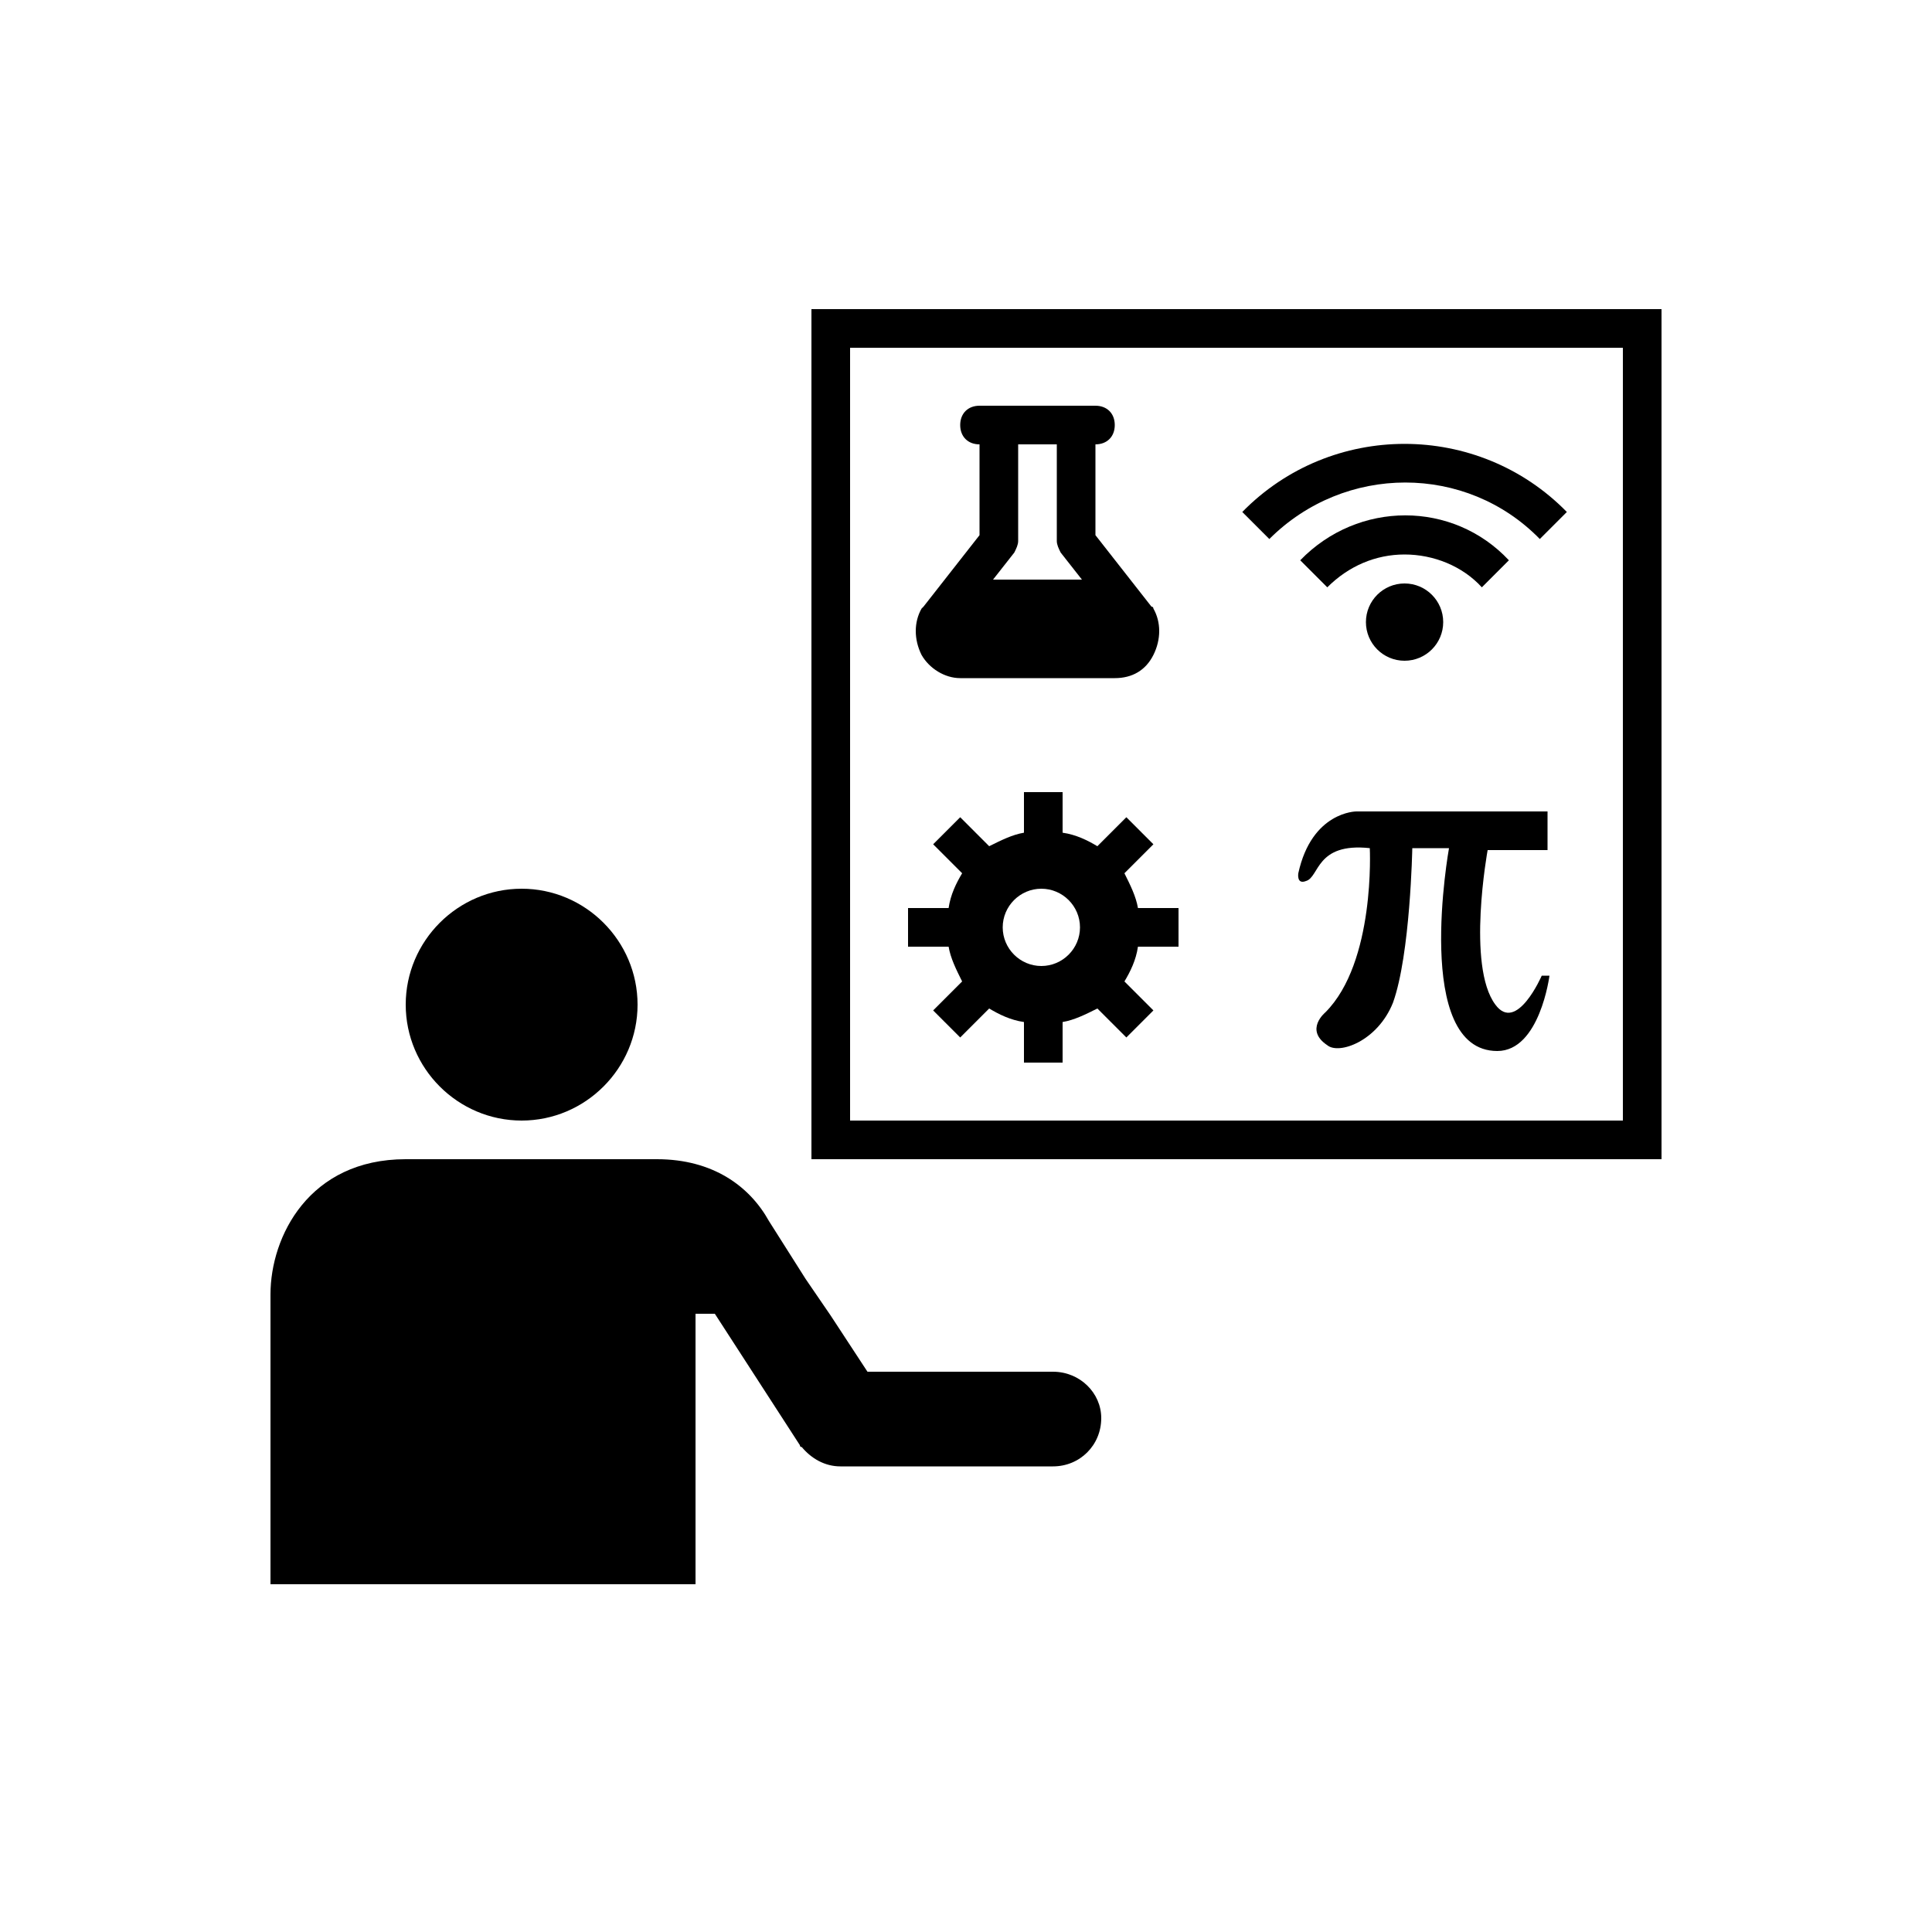 <svg height='100px' width='100px'  fill="#000000" xmlns:x="http://ns.adobe.com/Extensibility/1.0/" xmlns:i="http://ns.adobe.com/AdobeIllustrator/10.0/" xmlns:graph="http://ns.adobe.com/Graphs/1.0/" xmlns="http://www.w3.org/2000/svg" xmlns:xlink="http://www.w3.org/1999/xlink" version="1.1" x="0px" y="0px" viewBox="0 0 100 100" enable-background="new 0 0 100 100" xml:space="preserve"><g><g i:extraneous="self"><g display="none"><path display="inline" fill="#000000" stroke="#000000" stroke-width="4" stroke-miterlimit="10" d="M14.6,2C7.6,2,2,7.7,2,14.6     v70.8C2,92.4,7.6,98,14.6,98h70.8C92.4,98,98,92.4,98,85.4V14.6C98,7.7,92.4,2,85.4,2H14.6z"></path><rect x="14" y="14" display="inline" fill="#000000" stroke="#000000" stroke-miterlimit="10" width="72" height="72"></rect></g><g><path d="M33,52c0,3.3-2.7,6-6,6s-6-2.7-6-6s2.7-6,6-6S33,48.7,33,52"></path><path d="M54.5,71h-9.6L43,68.1l-1.3-1.9l-1.9-3C38.8,61.4,36.9,60,34,60l-13,0c-5,0-7,4-7,7l0,15l22,0l0-14l1,0l4.4,6.8     c0,0,0,0.1,0.1,0.1l0,0l0,0c0.5,0.6,1.2,1,2,1h11c1.4,0,2.5-1.1,2.5-2.5C57,72.1,55.9,71,54.5,71z"></path><path d="M86,60H42V16h44V60z M44,58h40V18H44V58z"></path><path d="M59.7,31.5c0,0,0-0.1-0.1-0.1l-2.9-3.7V23c0.6,0,1-0.4,1-1s-0.4-1-1-1h-6c-0.6,0-1,0.4-1,1s0.4,1,1,1v4.7l-2.9,3.7     c0,0-0.1,0.1-0.1,0.1c-0.4,0.7-0.4,1.6,0,2.4c0.4,0.7,1.2,1.2,2,1.2h8c0.9,0,1.6-0.4,2-1.2C60.1,33.1,60.1,32.2,59.7,31.5z      M54.7,23v5c0,0.2,0.1,0.4,0.2,0.6L56,30h-4.6l1.1-1.4c0.1-0.2,0.2-0.4,0.2-0.6v-5H54.7z"></path><path d="M61,49v-2h-2.1c-0.1-0.6-0.4-1.2-0.7-1.8l1.5-1.5l-1.4-1.4l-1.5,1.5c-0.5-0.3-1.1-0.6-1.8-0.7V41h-2v2.1     c-0.6,0.1-1.2,0.4-1.8,0.7l-1.5-1.5l-1.4,1.4l1.5,1.5c-0.3,0.5-0.6,1.1-0.7,1.8H47v2h2.1c0.1,0.6,0.4,1.2,0.7,1.8l-1.5,1.5     l1.4,1.4l1.5-1.5c0.5,0.3,1.1,0.6,1.8,0.7V55h2v-2.1c0.6-0.1,1.2-0.4,1.8-0.7l1.5,1.5l1.4-1.4l-1.5-1.5c0.3-0.5,0.6-1.1,0.7-1.8     H61z M53.9,50c-1.1,0-2-0.9-2-2c0-1.1,0.9-2,2-2s2,0.9,2,2C55.9,49.1,55,50,53.9,50z"></path><path d="M80.1,44v-2h-9.9c0,0-2.3,0-3,3.2c0,0-0.1,0.6,0.4,0.4c0.7-0.2,0.5-2,3.3-1.7c0,0,0.3,5.9-2.3,8.5c0,0-1.1,0.9,0.1,1.7     c0.6,0.5,2.6-0.2,3.4-2.2c0.9-2.5,1-8,1-8l1.9,0c0,0-1.9,10.5,2.5,10.5c2.2,0,2.7-3.9,2.7-3.9l-0.4,0c0,0-1.3,3-2.4,1.5     c-1.5-2-0.4-8-0.4-8L80.1,44L80.1,44z"></path><g><path d="M64.3,26.5l1.4,1.4c3.9-3.9,10.2-3.9,14,0l1.4-1.4C76.5,21.8,68.9,21.8,64.3,26.5z"></path><path d="M67.3,29l1.4,1.4c1.1-1.1,2.5-1.7,4-1.7s3,0.6,4,1.7l1.4-1.4C75.2,25.9,70.3,25.9,67.3,29z"></path><circle cx="72.7" cy="32.2" r="2"></circle></g></g></g></g></svg>